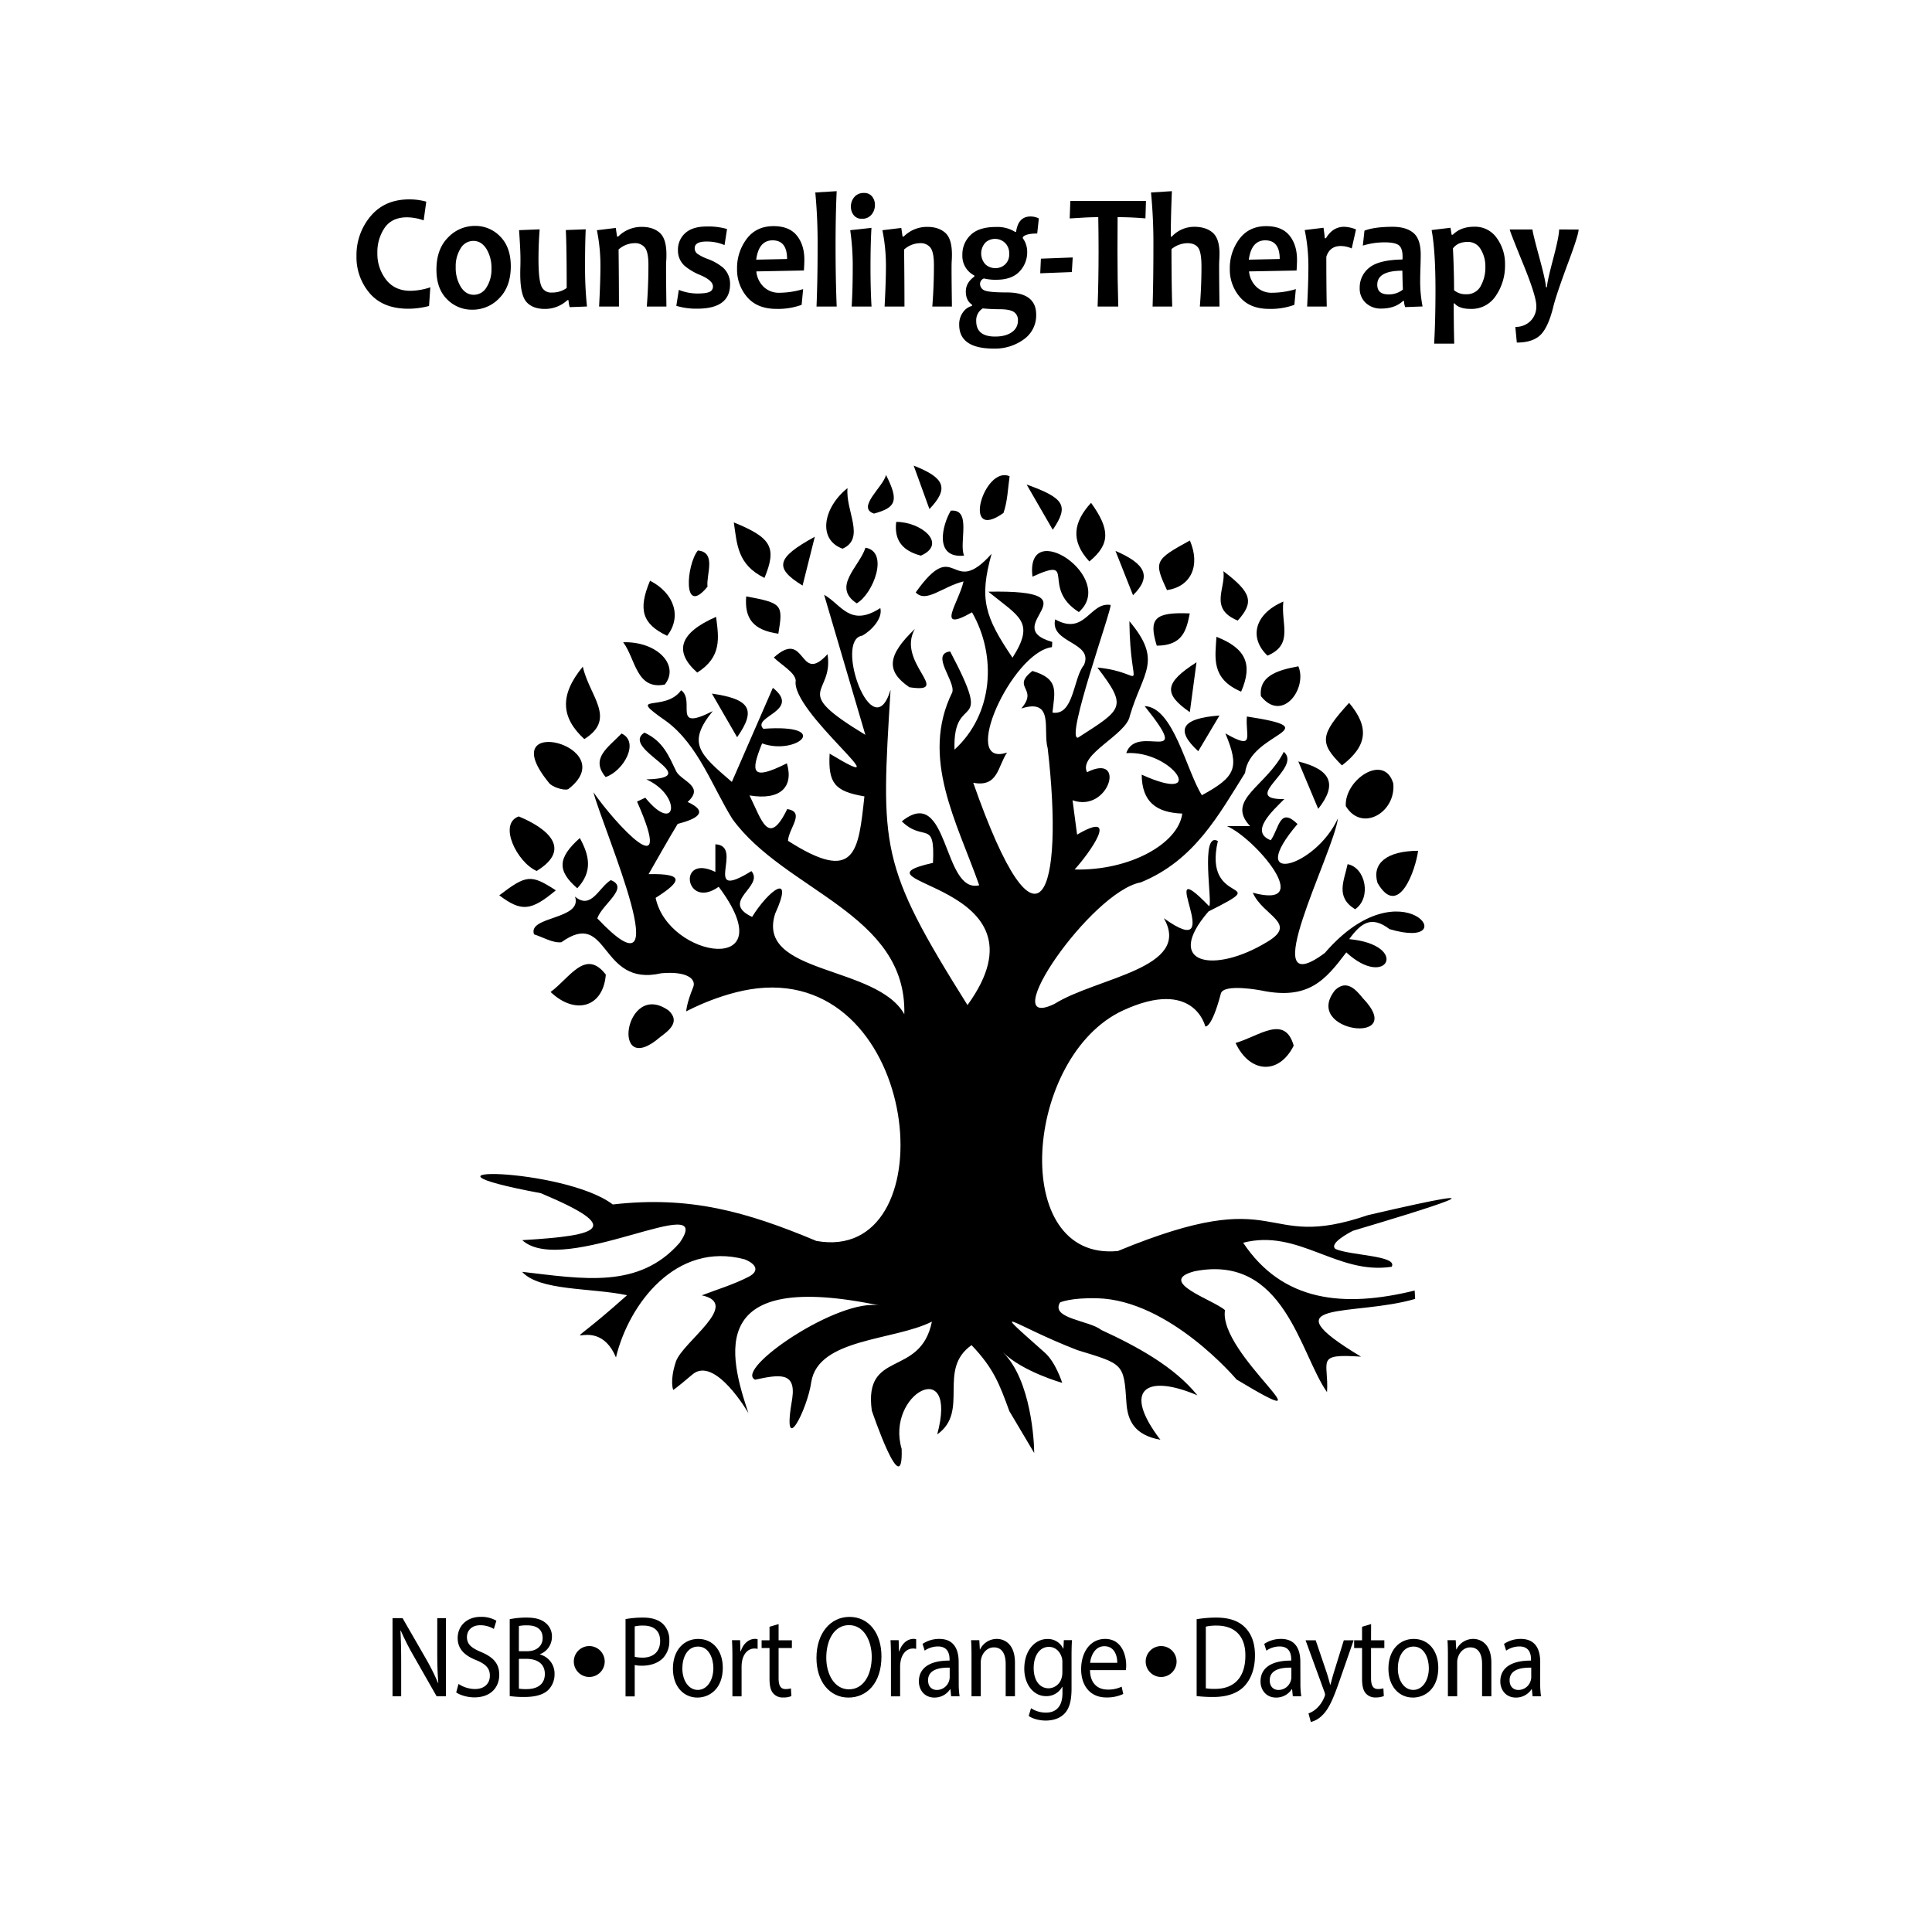 <svg xmlns="http://www.w3.org/2000/svg" viewBox="0 0 1000 1000"><g id="logotype"><circle id="dot2" cx="601" cy="860" r="8"/><circle id="dot1" cx="305" cy="860" r="8"/><g id="tree"><path d="M313.57,504.45c-10.55-13.66-18.6,1.67-28.59,9C297.48,525.39,312.2,521.67,313.57,504.45Z"/><path d="M669.62,541.23c-4.64-16.36-18-4.82-30.09-1.4C646.65,555.24,661.79,556.82,669.62,541.23Z"/><path d="M696.58,417.23c8.2,13.69,26,3.38,24.59-11.64C716.59,389.56,695.76,403.59,696.58,417.23Z"/><path d="M534.41,298.48c23.72-10.84,3.94,5.6,24,18.33C578.34,299.15,530.58,267,534.41,298.48Z"/><path d="M294.08,408.49c29.15-22.31-40-40-10-3.38C285.41,407.22,291.83,409.38,294.08,408.49Z"/><path d="M277.77,450.81c18.75-11.5,5.26-22.23-9.27-28.23C257.68,426.43,267.67,446.4,277.77,450.81Z"/><path d="M302.44,382.55c16.95-10.59,2.63-22.14-.77-37.48C289.49,359.77,290.37,371.46,302.44,382.55Z"/><path d="M698.29,363.79c-15,16.47-15.58,20.66-3.7,32.38C707.9,386,708.81,376.32,698.29,363.79Z"/><path d="M691.06,512.46c-17.5,21.82,38.23,29,14.32,4.17C702,512.5,697.17,506.69,691.06,512.46Z"/><path d="M346.18,523.12c-23-16.61-30.51,36.29-4.39,13.59C346.14,533.49,352.26,528.92,346.18,523.12Z"/><path d="M713,457c10.9,18.89,19.79-7,21-16.63C717.63,440.42,710,447,713,457Z"/><path d="M370.64,319.28c-18.75,8.19-22.17,17.82-9.76,28.84C373.81,340,372,329.92,370.64,319.28Z"/><path d="M344.09,354.33c7.8-9.69-3.54-22.37-21.54-21.91C329,341,329.28,357.26,344.09,354.33Z"/><path d="M345.31,329.09c7.64-9.77,3.83-22-8.85-28.51C330.14,315.55,332.46,323,345.31,329.09Z"/><path d="M615.88,279.76c-18.3,10-18.74,10.94-11.84,25.69C616.48,303.6,621.46,292.79,615.88,279.76Z"/><path d="M642.41,358c6.23-14.32,2.29-22.47-12.78-28.39C629,340.41,626.7,351.27,642.41,358Z"/><path d="M395.69,299.13c6.52-15.74,3.64-20.8-15.87-28.73C381.5,281.51,381.54,292.23,395.69,299.13Z"/><path d="M436.13,284c12-5.39,1.4-19.59,2.55-31.37C425.94,262.82,423.13,279.38,436.13,284Z"/><path d="M564.73,260.26c-9,9.82-10.9,19.51-.88,30.36C574.63,281.71,574.73,274.16,564.73,260.26Z"/><path d="M652.62,360.31c11.13,14,24.22-4,19.42-15.42C660.22,347,651.6,350.35,652.62,360.31Z"/><path d="M443.45,312.29c8.59-5,16.88-26.71,4.52-28.81C444.82,293.35,430.41,303.75,443.45,312.29Z"/><path d="M656.06,339.36c13.74-5.82,6.83-16.47,8.2-28C648.86,318,646.61,330.47,656.06,339.36Z"/><path d="M470.69,355.71c22.85,3.48-7-12.84,2.85-30.17C459,339.39,458.65,347.5,470.69,355.71Z"/><path d="M287.69,460.83c-12.89-8.35-15.15-8.13-29.27,2.59C269.85,472,274.78,471.63,287.69,460.83Z"/><path d="M519.4,265.51c2.12-6.08,2.26-12.62,3.17-19C509.36,240.68,497.28,281.28,519.4,265.51Z"/><path d="M402.87,328c2.56-15.19,2-15.82-16.64-19.32C385.29,320.4,390,326.15,402.87,328Z"/><path d="M640.64,321.21c8.55-9.47,7.31-14.47-7.44-25.57C634.7,304.29,625.52,315,640.64,321.21Z"/><path d="M615.83,317.5c-18.21-.76-21.44,2.63-17.09,16.7C612.06,334.14,614.06,326.42,615.83,317.5Z"/><path d="M298.8,459.77c8.09-8.68,6.27-17,1.31-26C288.68,444,288.23,450.63,298.8,459.77Z"/><path d="M313.47,402.2c9.27-3.1,17.74-18.13,8.26-22.54C314.72,386.93,305.4,392.58,313.47,402.2Z"/><path d="M415.41,303.09c2.2-8.81,3.95-15.78,6.34-25.28C401.94,288.66,400.44,293.91,415.41,303.09Z"/><path d="M476.66,287.6c13.92-6.19.07-17.52-12.78-17.47C462.69,279.71,467.24,285.16,476.66,287.6Z"/><path d="M697.52,447.29c-1.81,8.64-6.45,17,3.9,23.34C710,464.69,706.83,449.05,697.52,447.29Z"/><path d="M366.21,303.65c-.8-6,4.84-17.85-5-18.71C355.26,292.23,353.11,319.66,366.21,303.65Z"/><path d="M620.2,388.84l11-18.49C611.41,371.81,608.23,377.83,620.2,388.84Z"/><path d="M368.47,359l13.06,22.59C391.65,367.19,388.17,361.86,368.47,359Z"/><path d="M531.38,250.79l13.53,23.42C553.41,261.74,551,257.82,531.38,250.79Z"/><path d="M615.85,368.61l3.46-25.81C602.78,353.35,602,359.06,615.85,368.61Z"/><path d="M682.3,418.66c10.23-12.87,6.46-20.4-10.3-24.53Z"/><path d="M499,287.59c-2.8-6.67,4.15-24.33-6.87-23.27C487.7,271.74,483.34,289.16,499,287.59Z"/><path d="M577.37,285.16l9.08,22.92C596.2,298.52,593.09,291.89,577.37,285.16Z"/><path d="M458.59,245.83c-1.32,6.1-15.51,16.92-6.21,20C463.73,262.71,465.45,259.35,458.59,245.83Z"/><path d="M472.92,241l8.15,22.49C491.34,252.75,489.05,247.31,472.92,241Z"/><path d="M623.84,531.27s-5.73-25.23-42.45-8.33C530,546.59,522,653.06,578.63,647.52c87-36,72.69.8,129.36-18.55,82-19.12,29.24-2.91-7.75,8.09-.88.45-12.88,6.54-8.92,9.44,7.76,3.39,32.45,3.38,29,9.18C692,660,672.15,635.82,643.46,643.24c20.36,30.52,51.82,33.81,88.77,24.75l.25,4.32c-31.8,9.33-77.61.12-28,29.9-24.12-1.67-16.58,2.18-17.61,18.37-14.07-19.9-22.06-71.73-68.58-62.58-20.17,5.3,9.72,14.75,15.76,20.12-3.63,22.76,59,67.73,6,35.91,0,0-34.62-41.16-72.18-42.06-13.86-.34-19.2,2.16-19.2,2.16-5,8.4,15.08,9.27,21.31,14.23,18.79,8.65,37.94,19.14,49.79,33.86-26.44-11.27-39.2-3.22-19.16,23-13.51-2.43-17-10-17.58-19.25-1.31-20.37-1.56-19.87-25.38-27.15-34-13.15-47.35-25.83-16.79,1.37,5.61,5,8.94,15.57,8.94,15.57s-20.39-5.69-30.69-15.82c14.71,14.46,16.19,46.68,16.19,52.12l-12.86-21.65c-5.13-14-8-22-19.56-34.17-18,12.65-.83,34.23-17.78,46.21,11.12-41.35-26.85-21.07-18.41,7.51.93,28.63-15.46-19.88-15.46-19.88-4.3-31.87,25.13-16.73,31.12-46-19.86,9.94-58.69,8.53-62.43,31.17-1.95,14.29-15.59,41.11-9.86,8.6,2.06-14.07-7-12.32-19.25-9.73-11.09-5.34,43.65-42.78,64.79-38.33-90-18.95-78.39,25.34-68.22,55.64,0,0-17.3-29.94-29-20-8.8,7.49-9.94,8-9.94,8s-1.93-4.74,1.4-14.65c3.45-10.25,34.15-29.87,13.41-34.32,7.44-2.87,16.4-5.55,24.28-9.62,5.7-3,3.89-6.61-2.08-9-35.42-9.5-60,23.12-66.63,50.76-11.27-27-38.36,7.21,5.74-32.2-18.66-3.93-45.31-2.13-54.31-12.1,31.69,3.66,60.51,9,81.55-15.07,19.56-28.27-60.1,18.26-81.5-1.33,40.93-2.42,52.49-6.33,9.59-24.31-78.29-14.61,12-13.44,37.28,5.84,39.71-4.55,69,3.63,105.35,18.87,66.89,12.05,55.76-135.3-26.41-131.07-20.31,1-40.93,12.26-40.93,12.26s.1-4,3.61-12.51c1.63-3.95-2.7-8.47-16.55-7.22-32.32,7.42-26.66-33.95-51.68-16.06-4.37.53-9.41-2.58-14.16-4.09-3.37-9.56,25.34-7.48,21.21-19.54,8.4,7.05,12.31-4.73,18.54-8.53,9.85,3.93-4.44,12.37-7,19.8,43.71,46.15,3.31-45.24-2-65.27,11.13,16.09,42.94,50.76,22.57,4.82l4.28-2c16,19.63,19.24-1,.54-9.49,31.51-.72-14.07-15.72-1-24.2,9.89,4.52,12.69,12.33,16.58,20.26,3,5,14.65,7.64,5.77,15.64,11.64,5.3,4.31,8.91-5.14,11.36-5.05,8.36-9.8,16.83-15.05,26,18.5-.38,17.45,3.54,3.64,12.27C346,496.38,406.7,505.35,372,459c-17.38,12.32-21.7-17.42-1.73-7.69V437c15.37.71-7.83,30.26,18.67,13.88,6.79,8.07-16.61,15.69.34,23.71,8.5-13.78,22.07-23.94,11.92-1.63-10.06,31.6,52.58,26.42,66.87,52,1.33-52.23-61.88-63.68-89-101.08-10.25-16.47-17.67-38.31-34.1-50.5-21.94-15.22-.84-4.32,7.59-16.11,7.63,5.57-5.24,21.82,16.35,10.8-13.41,16.54-7.13,22.06,9.89,36.65,7.59-17.42,14.06-32.27,21.23-48.7,15,11.89-11.2,14.88-4.93,21.2,36.14-2.61,17.23,14-.65,7.57-6.07,15-5.67,19.57,12.84,10.3,3.67,12.44-3.59,19.28-19.35,16.62,6.27,12.55,9.77,27.11,19.52,7.07,9.58,1.49.74,9.9.4,16.42,35.05,22.42,36.44,5.64,39.55-23-15.35-2.62-18.84-6.76-18-22.12,40.71,24.55-20.37-21.6-17.54-37.88-.43-4.22-7.44-8-11.34-11.87,17-15.36,12.78,14.65,27.8-1.72,3.32,21.72-20.11,17.71,19.57,41.74-7.6-25.83-14.31-48.63-21.34-72.5,9,5.09,13.43,17,29.09,6.89,1.39,5.34-4.68,11.72-9.35,14.28-14.78,2,5.44,58.76,14.65,28-5,81.83-6,90.16,39.82,163.21,46.26-63.86-65.38-62.86-17.86-73.62,1.1-22.95-4.73-10.38-16.15-21.48,24.56-19.78,20.93,37.69,40.07,33.08-11.43-32.55-30.7-66-13.93-99.9,1.69-5.78-11.48-19.81-1.12-21.13,23.39,44.27,1.23,19.6,2.27,50.82,20.08-18.31,22-48.45,9.06-71.07-19.36,11-6.85-5-4.39-16-11,2.73-19.32,11.4-24.75,5.71,21.37-30.1,17.82,4,39.28-20-6.53,23.37-3.56,32.56,10.82,53.78,11.85-18.62,3.6-21.06-12.52-34.16,58.52-1.11,4.05,17.75,33.09,26-.13,1.4,0,2.64-.29,2.72-20.68,2.87-47.89,62.78-23.11,54.54-4.89,7.25-4.61,18.09-17.49,15.64,34.24,97.66,47.2,56.61,38.52-17.89-2.6-9,3.71-26.14-13.66-20.55,9.17-10.64-5.45-10.64,5.74-19.44,13.77,4.07,11.67,10.24,10.39,21.55,11.16,1.81,10.71-18,16.33-24.64,5.15-12-17.79-11.21-14.93-23.6,15.57,8.68,17.86-9.18,28.66-7.47C576,314.15,551,383.31,558,381.79c23.09-14.85,25.8-15.61,10-36.27,27.15,2.58,17,16.46,16.57-24,17.45,20.74,6.93,26.26.23,49-1.75,9.88-26.81,19.91-22.16,29.18,20.54-10.33,11.38,21.22-7.49,14.52.76,5.77,1.48,11.22,2.35,17.78,22.71-13.28,6.5,9.52-1.28,18.05,28.48.72,53.71-13.34,55.72-28.94-13.63-.51-20.88-6.2-21-20.15,34.94,15.88,16-12.63-8-11.15,5.48-16.05,35.66,8.28,9.52-24.33C607.4,366,614,398.81,622.1,411.6c17.68-9.62,19.54-14.27,12.15-32,15.77,9,10.22,1.3,11.14-8.74,43.84,6.75,1.51,7.86-.95,29.21-13.45,21.37-26.07,45.27-53.94,56.63-25.81,4.76-76.08,78.07-44.73,62.93,21.75-13.67,71.58-18.35,56.63-44.36,34.79,25-6.56-37.17,23.44-6.22,1.94-1.27-4.82-39,4.53-33.74-8.15,34.82,30.36,18.76-4.86,36.47-23.73,27.49,3,32.48,30.37,15.75,16.29-9.66-2.2-13.41-7.44-25.46,32.88,8.94,1.15-28.27-13.39-34.48h12c-12.92-13.68,8.54-20.56,17.44-38.45,9.88,8.44-23.46,24.84.27,24.46-5.86,5.93-18.31,16.94-7,21.31,4.42-6.36,4.55-17.44,13.84-8.4-27.74,32.51,9.14,22.73,20.9-2.9-2.22,18-44,97.23-6.8,69.67,40.41-46.92,73.38-.54,33.53-12.36-9.39-7.14-14.73-3.26-20.88,5.17,31.57,3,19.6,26.4-1.51,6.86-10.85,14.35-19.56,24.86-44.16,19.69,0,0-19.35-3.72-20.76,1.61C627.05,532.71,623.84,531.27,623.84,531.27Z"/></g><path d="M226.32,854.48c0,6.3.11,11.22.55,16.62l-.11.06A118.86,118.86,0,0,0,220.15,858l-11.79-20.46h-5.19V878h4.48V860.72c0-6.72-.11-11.58-.38-16.68l.16-.06a132.43,132.43,0,0,0,6.88,13.5L226,878h4.81V837.56h-4.48Z"/><path d="M249,855.08c-5.07-2.16-7.31-4-7.31-7.8,0-2.76,1.91-6.06,6.93-6.06a13.65,13.65,0,0,1,7,1.92l1.31-4.26a15.52,15.52,0,0,0-8.13-2c-7.16,0-11.91,4.68-11.91,11,0,5.7,3.72,9.12,9.72,11.46,5,2.1,6.94,4.26,6.94,8,0,4.08-2.84,6.9-7.7,6.9a15.73,15.73,0,0,1-8.52-2.64l-1.2,4.38c2,1.44,5.84,2.58,9.39,2.58,8.68,0,12.89-5.4,12.89-11.64C258.43,861,255.26,857.72,249,855.08Z"/><path d="M279.45,856.34v-.12a9.53,9.53,0,0,0,6.22-8.88,8.81,8.81,0,0,0-3.06-7.14c-2.29-2-5.35-2.94-10.1-2.94a42,42,0,0,0-8.68.84v39.78a50.62,50.62,0,0,0,7.37.48c6,0,10.16-1.2,12.72-3.78a11.42,11.42,0,0,0,3.11-8.1A10.18,10.18,0,0,0,279.45,856.34Zm-10.87-14.7a18.66,18.66,0,0,1,4.21-.36c4.8,0,8.08,1.86,8.08,6.6,0,3.9-2.95,6.78-8,6.78h-4.31Zm4,32.64a23.14,23.14,0,0,1-4-.24V858.62h3.93c5.19,0,9.5,2.28,9.5,7.8C282,872.3,277.48,874.28,272.57,874.28Z"/><path d="M332.9,837.26a50.23,50.23,0,0,0-9.12.78v40h4.75V861.8a14.9,14.9,0,0,0,3.82.36c4.64,0,8.74-1.5,11.25-4.44a12.59,12.59,0,0,0,2.84-8.64,11.4,11.4,0,0,0-3.22-8.46C341,838.46,337.59,837.26,332.9,837.26Zm-.44,20.7a14.57,14.57,0,0,1-3.93-.42V841.82a18.2,18.2,0,0,1,4.48-.42c5.24,0,8.68,2.58,8.68,7.92C341.69,854.9,338.19,858,332.46,858Z"/><path d="M361.4,848.3c-7.32,0-13.1,5.7-13.1,15.42,0,9.18,5.51,14.94,12.66,14.94,6.39,0,13.16-4.68,13.16-15.42C374.12,854.36,369,848.3,361.4,848.3Zm-.22,26.4c-4.69,0-8-4.8-8-11.16,0-5.52,2.46-11.28,8.14-11.28s7.92,6.24,7.92,11.16C369.21,870,365.77,874.7,361.18,874.7Z"/><path d="M383.46,854.66h-.22l-.16-5.7h-4.21c.17,2.7.22,5.64.22,9.06v20h4.75V862.52a16.17,16.17,0,0,1,.22-2.46c.65-4,3.06-6.78,6.44-6.78a6.58,6.58,0,0,1,1.64.18v-5a4.79,4.79,0,0,0-1.37-.18C387.55,848.3,384.66,850.76,383.46,854.66Z"/><path d="M403,840.62l-4.7,1.38v7h-4.09v4h4.09v15.84c0,3.42.49,6,1.86,7.56a6.37,6.37,0,0,0,5.19,2.22,10.75,10.75,0,0,0,4.25-.72l-.21-4a9.8,9.8,0,0,1-2.79.36c-2.67,0-3.6-2-3.6-5.64V853h6.88v-4H403Z"/><path d="M439.69,836.9c-9.82,0-17.09,8.4-17.09,21.24,0,12.24,6.83,20.52,16.55,20.52,9.39,0,17.09-7.38,17.09-21.3C456.24,845.36,449.74,836.9,439.69,836.9Zm-.27,37.5c-7.48,0-11.74-7.74-11.74-16.38,0-8.88,3.93-16.86,11.79-16.86s11.74,8.4,11.74,16.44C451.21,866.78,447,874.4,439.42,874.4Z"/><path d="M465.52,854.66h-.22l-.16-5.7h-4.21c.17,2.7.22,5.64.22,9.06v20h4.75V862.52a16.17,16.17,0,0,1,.22-2.46c.65-4,3.06-6.78,6.44-6.78a6.58,6.58,0,0,1,1.64.18v-5a4.79,4.79,0,0,0-1.37-.18C469.61,848.3,466.72,850.76,465.52,854.66Z"/><path d="M496.2,860.18c0-5.82-2-11.88-10-11.88a15.29,15.29,0,0,0-8.68,2.58l1.09,3.48a12.31,12.31,0,0,1,6.88-2.16c5.4,0,6,4.32,6,6.72v.6c-10.21-.06-15.88,3.78-15.88,10.8,0,4.2,2.73,8.34,8.08,8.34a9.6,9.6,0,0,0,8.08-4.32h.16l.38,3.66h4.37a44.54,44.54,0,0,1-.44-7Zm-4.64,8a6.14,6.14,0,0,1-.27,1.68,6.65,6.65,0,0,1-6.39,4.86c-2.45,0-4.53-1.62-4.53-5,0-5.64,5.95-6.66,11.19-6.54Z"/><path d="M516,848.3a9.62,9.62,0,0,0-8.73,5.46h-.11l-.27-4.8h-4.26c.16,2.4.22,4.86.22,7.86V878h4.8V860.54a8.23,8.23,0,0,1,.33-2.46c.82-2.94,3.27-5.4,6.44-5.4,4.53,0,6.12,3.9,6.12,8.58V878h4.8V860.66C525.36,850.7,519.68,848.3,516,848.3Z"/><path d="M550.42,853.34h-.11a8.7,8.7,0,0,0-8.24-5c-6.06,0-11.9,5.58-11.9,15.42,0,8,4.69,14.16,11.24,14.16a9.26,9.26,0,0,0,8.41-4.86h.11v3.24c0,7.32-3.6,10.14-8.52,10.14a13.92,13.92,0,0,1-7.75-2.28l-1.2,4c2.13,1.56,5.62,2.4,8.79,2.4,3.33,0,7-.84,9.61-3.48s3.77-6.6,3.77-13.26V856.94c0-3.54.1-5.88.21-8h-4.2Zm-.54,12.3a9.79,9.79,0,0,1-.39,2.82,7.12,7.12,0,0,1-6.66,5.4c-5.18,0-7.8-4.74-7.8-10.44,0-6.72,3.27-11,7.86-11,3.49,0,5.84,2.52,6.71,5.58a8.16,8.16,0,0,1,.28,2.4Z"/><path d="M572,848.3c-7.7,0-12.4,6.9-12.4,15.66s4.86,14.64,13,14.64a19.76,19.76,0,0,0,8.79-1.8l-.82-3.78a16,16,0,0,1-7.32,1.5c-4.8,0-9-2.94-9.06-10.08h18.56a20.34,20.34,0,0,0,.17-2.46C582.91,856.64,580.61,848.3,572,848.3Zm-7.75,12.36c.38-3.66,2.51-8.58,7.37-8.58,5.4,0,6.71,5.22,6.66,8.58Z"/><path d="M629.48,837.26a62,62,0,0,0-10.1.84v39.78a69.76,69.76,0,0,0,8.62.48c7.16,0,12.83-2,16.27-5.82s5.3-9.12,5.3-15.72-1.91-11.22-5.19-14.52S636.3,837.26,629.48,837.26Zm-.55,36.9a27.31,27.31,0,0,1-4.8-.3V841.94a24.59,24.59,0,0,1,5.57-.54c10,0,15,6.06,14.9,15.6C644.6,867.92,639.09,874.16,628.93,874.16Z"/><path d="M673.05,860.18c0-5.82-2-11.88-10-11.88a15.32,15.32,0,0,0-8.68,2.58l1.09,3.48a12.34,12.34,0,0,1,6.88-2.16c5.41,0,6,4.32,6,6.72v.6c-10.21-.06-15.89,3.78-15.89,10.8,0,4.2,2.73,8.34,8.08,8.34a9.57,9.57,0,0,0,8.08-4.32h.17l.38,3.66h4.37a44.54,44.54,0,0,1-.44-7Zm-4.64,8a5.8,5.8,0,0,1-.28,1.68,6.64,6.64,0,0,1-6.38,4.86c-2.46,0-4.54-1.62-4.54-5,0-5.64,6-6.66,11.2-6.54Z"/><path d="M690.3,866c-.65,2.1-1.2,4.32-1.69,6.06h-.11c-.44-1.74-1.09-4-1.69-5.94L681,849h-5.24l9.77,26.76a5,5,0,0,1,.33,1.38,4,4,0,0,1-.38,1.26,15.9,15.9,0,0,1-4,5.88,12.36,12.36,0,0,1-4.21,2.58l1.21,4.44a12.63,12.63,0,0,0,5.89-3.42c3.28-3.12,5.62-8.22,9.06-18.18l7.21-20.7h-5.08Z"/><path d="M709.68,840.62,705,842v7h-4.1v4H705v15.84c0,3.42.49,6,1.86,7.56A6.34,6.34,0,0,0,712,878.6a10.81,10.81,0,0,0,4.26-.72l-.22-4a9.77,9.77,0,0,1-2.78.36c-2.68,0-3.61-2-3.61-5.64V853h6.88v-4h-6.88Z"/><path d="M731.74,848.3c-7.31,0-13.1,5.7-13.1,15.42,0,9.18,5.51,14.94,12.67,14.94,6.38,0,13.15-4.68,13.15-15.42C744.46,854.36,739.33,848.3,731.74,848.3Zm-.22,26.4c-4.69,0-8-4.8-8-11.16,0-5.52,2.46-11.28,8.13-11.28s7.92,6.24,7.92,11.16C739.55,870,736.11,874.7,731.52,874.7Z"/><path d="M762.59,848.3a9.61,9.61,0,0,0-8.73,5.46h-.11l-.28-4.8h-4.25c.16,2.4.21,4.86.21,7.86V878h4.81V860.54a8.23,8.23,0,0,1,.33-2.46c.81-2.94,3.27-5.4,6.44-5.4,4.53,0,6.11,3.9,6.11,8.58V878h4.81V860.66C771.93,850.7,766.25,848.3,762.59,848.3Z"/><path d="M797.21,860.18c0-5.82-2-11.88-10.05-11.88a15.32,15.32,0,0,0-8.68,2.58l1.09,3.48a12.34,12.34,0,0,1,6.88-2.16c5.41,0,6,4.32,6,6.72v.6c-10.21-.06-15.89,3.78-15.89,10.8,0,4.2,2.73,8.34,8.08,8.34a9.57,9.57,0,0,0,8.08-4.32h.16l.39,3.66h4.36a45.88,45.88,0,0,1-.43-7Zm-4.64,8a5.8,5.8,0,0,1-.28,1.68,6.64,6.64,0,0,1-6.38,4.86c-2.46,0-4.54-1.62-4.54-5,0-5.64,6-6.66,11.2-6.54Z"/><path d="M222.08,158.37l.65-9.66a33.51,33.51,0,0,1-10.31,1.81q-8.11,0-12.6-5.79A21.74,21.74,0,0,1,195.33,131a22.33,22.33,0,0,1,3.79-13.13q3.78-5.39,11.54-5.39a25.89,25.89,0,0,1,8.63,1.59l1.34-9.7a32.53,32.53,0,0,0-8.83-1.17q-12.68,0-20,8.73a31.1,31.1,0,0,0-7.28,20.54,28.55,28.55,0,0,0,6.86,19.33q6.86,8,20,8A42,42,0,0,0,222.08,158.37Z"/><path d="M258.9,122.41a17.72,17.72,0,0,0-13-5.48,19.07,19.07,0,0,0-14,6q-6,6-6,16.63,0,9.87,5.46,15.31a17.93,17.93,0,0,0,13.11,5.43,19,19,0,0,0,14-6q5.91-6,5.92-16.54Q264.35,127.89,258.9,122.41Zm-7.07,26.3a7.62,7.62,0,0,1-6.59,3.87q-4.17,0-6.76-4.14a18.87,18.87,0,0,1-2.6-10.22,17.23,17.23,0,0,1,2.54-9.66,7.62,7.62,0,0,1,6.59-3.87c2.78,0,5,1.38,6.77,4.14a18.91,18.91,0,0,1,2.6,10.23A17.14,17.14,0,0,1,251.83,148.71Z"/><path d="M303.17,118.69l-10.31.38q.45,7.89.46,30a12.81,12.81,0,0,1-7.72,2.35,5.36,5.36,0,0,1-5.49-3.57q-1.39-3.57-1.39-13.85,0-7.23.61-15.29l-10.66.42q.72,10.2.72,14.87c0,1.17,0,2.54-.05,4.11s-.06,2.79-.06,3.65q0,10.88,3.19,14.51t9.5,3.63a16.89,16.89,0,0,0,11.69-4.53h.61a14.54,14.54,0,0,0,.61,3.61l8.94-.34a190.65,190.65,0,0,1-1-19.35Q302.79,126.63,303.17,118.69Z"/><path d="M328.43,125.87a6.34,6.34,0,0,1,5.41,2.35q1.79,2.35,1.78,8.95,0,10.88-.84,21.5h10.16q-.19-13.9-.19-19.57c0-1.43,0-2.82.1-4.18s.09-2.44.09-3.25q0-8.19-3.53-11.24t-9.42-3a17,17,0,0,0-12,5h-.61l-.65-4.45-9.78,1.18A91.76,91.76,0,0,1,310.78,138q0,7.52-.69,20.66h10.28q0-13.15-.19-29.52A12.62,12.62,0,0,1,328.43,125.87Z"/><path d="M366.19,134a23.33,23.33,0,0,1-5.31-2.71,3.49,3.49,0,0,1-1.3-2.84q0-3.43,6.11-3.44a23.51,23.51,0,0,1,9.33,1.85l1.3-8.32a34.78,34.78,0,0,0-10.63-1.3q-7.21,0-11,3.4a11.52,11.52,0,0,0-3.78,9,10.55,10.55,0,0,0,3.51,8,30.17,30.17,0,0,0,8.18,4.79q6.42,2.78,6.42,5.83a2.89,2.89,0,0,1-1.78,2.82q-1.77.84-6.36.84a25.75,25.75,0,0,1-9.52-1.89l-1.3,8.27a35.84,35.84,0,0,0,10.82,1.47q17,0,17-12.6a11.25,11.25,0,0,0-3.6-8.61A26.66,26.66,0,0,0,366.19,134Z"/><path d="M400.35,117.05q-8.87,0-13.85,6.57a25,25,0,0,0-5,15.52,21.7,21.7,0,0,0,5.25,14.66q5.25,6.07,15.11,6.08a35.47,35.47,0,0,0,13.07-2.1l.77-8.14a43.5,43.5,0,0,1-12.19,1.89,11.3,11.3,0,0,1-8.33-3.15,12.78,12.78,0,0,1-3.71-7.9L416.1,140c.15-2.29.23-4.16.23-5.58q0-7.73-3.94-12.56T400.35,117.05Zm-8.94,17.35q1.33-10,8.49-10,7.49,0,7.49,9.66Z"/><path d="M422.63,158.67h10.44q-.58-14.32-.58-31.2,0-16.64.58-28.52L422,99.63a276.56,276.56,0,0,1,1.19,27.84Q423.21,144.26,422.63,158.67Z"/><path d="M446.14,113.23a6.05,6.05,0,0,0,4.94-2.14,7.56,7.56,0,0,0,1.78-5,6.8,6.8,0,0,0-1.47-4.39,5.08,5.08,0,0,0-4.18-1.82,6.18,6.18,0,0,0-5,2.1,7.4,7.4,0,0,0-1.78,5,6.83,6.83,0,0,0,1.51,4.45A5.09,5.09,0,0,0,446.14,113.23Z"/><path d="M440.82,158.67H451.1q-.53-9.16-.53-19.95,0-12.65.5-20.79l-11,1.22a129,129,0,0,1,1.3,19.57Q441.36,150,440.82,158.67Z"/><path d="M468.15,158.67q0-13.15-.19-29.52a12.62,12.62,0,0,1,8.25-3.28,6.35,6.35,0,0,1,5.41,2.35c1.18,1.57,1.78,4.55,1.78,8.95q0,10.88-.84,21.5h10.16q-.2-13.9-.19-19.57c0-1.43,0-2.82.09-4.18s.1-2.44.1-3.25q0-8.19-3.53-11.24t-9.42-3a17,17,0,0,0-12,5h-.61l-.65-4.45-9.78,1.18A92.45,92.45,0,0,1,458.56,138q0,7.52-.69,20.66Z"/><path d="M536.32,162.82q0-11.46-15.32-11.46-8.87,0-11.29-1a3.62,3.62,0,0,1-2.43-3.59,3,3,0,0,1,2-2.64,25.52,25.52,0,0,0,6.39.67q8,0,12-4.24a14.35,14.35,0,0,0,4-10.25,11.83,11.83,0,0,0-2.26-7v-.55c1-1.26,3.48-1.89,7.45-1.89l.84-7.81a9.39,9.39,0,0,0-4.35-1q-6.31,0-7.42,7.94h-.53a17.48,17.48,0,0,0-9.86-2.52q-8.91,0-13.16,4.16a13.8,13.8,0,0,0-4.26,10.33,11.3,11.3,0,0,0,6.19,10.62v.59q-4.39,3.1-4.4,7.73t3.21,6.8v.63a8,8,0,0,0-4.64,3.25,10.47,10.47,0,0,0-2,6.49q0,12.35,17.89,12.35a25.29,25.29,0,0,0,15.51-4.75A15.14,15.14,0,0,0,536.32,162.82Zm-26.27-37.26a7.32,7.32,0,0,1,5-1.91,7.4,7.4,0,0,1,5.08,2,7.32,7.32,0,0,1,2.21,5.75,6.89,6.89,0,0,1-2.16,5.52,7.29,7.29,0,0,1-4.94,1.87,7.57,7.57,0,0,1-5.16-1.93,8.35,8.35,0,0,1-.06-11.27Zm13.66,46.38q-3.16,2.26-8.63,2.26-9.8,0-9.79-8.06a7.25,7.25,0,0,1,3.37-6.51q4.35.42,8.63.42c3.52,0,6,.46,7.43,1.39a4.93,4.93,0,0,1,2.16,4.49A7,7,0,0,1,523.71,171.94Z"/><polygon points="538.42 141.45 554.78 140.82 555.24 133.26 538.77 133.89 538.42 141.45"/><path d="M553.67,113.06q9.41-.66,14.79-.67.15,8.1.16,17.68,0,15.24-.5,28.6h10.7q-.42-13.48-.42-28.6,0-9.73.07-17.68,6.76,0,14.41.63l.27-9H554Z"/><path d="M620.17,128.2q1.71,2.33,1.71,9.81,0,10-.84,20.66h10.17q-.19-13.9-.19-20.92c0-.53,0-1.61.09-3.25s.1-2.72.1-3.25q0-7.73-3.5-10.8t-9.65-3.06a15.83,15.83,0,0,0-11.54,5.08H606q0-10,.57-23.52l-10.81.68A270,270,0,0,1,597,127.47q0,18.18-.42,31.2h10.16q-.37-11.89-.38-29.73a13.35,13.35,0,0,1,8.18-3.07Q618.44,125.87,620.17,128.2Z"/><path d="M656.89,159.88a35.51,35.51,0,0,0,13.07-2.1l.76-8.14a43.44,43.44,0,0,1-12.19,1.89,11.31,11.31,0,0,1-8.33-3.15,12.77,12.77,0,0,1-3.7-7.9l24.6-.46c.16-2.29.23-4.16.23-5.58q0-7.73-3.93-12.56t-12-4.83q-8.86,0-13.85,6.57a24.94,24.94,0,0,0-5,15.52,21.66,21.66,0,0,0,5.26,14.66Q647,159.88,656.89,159.88Zm-2-35.48q7.49,0,7.49,9.66l-16,.34Q647.75,124.4,654.9,124.4Z"/><path d="M676.57,158.67h10.16q-.22-9-.23-25.79,1.8-5.53,7.42-5.54a14,14,0,0,1,5.73,1.26l2.22-9.83a16.9,16.9,0,0,0-6.19-1.38q-5.85,0-9.37,5.92h-.61c0-.53-.21-2.34-.65-5.42l-9.74,1.18A90.69,90.69,0,0,1,677.22,138Q677.22,146,676.57,158.67Z"/><path d="M708.69,138.59a13,13,0,0,0-4.91,10.46,10.07,10.07,0,0,0,3.15,7.75,11.25,11.25,0,0,0,7.93,2.92q7.15,0,11.35-3.95h.5a9.8,9.8,0,0,0,.61,3.19l9-.34a67.58,67.58,0,0,1-1.23-14.23q0-1.56.14-6.22t.13-6.42q0-8-3.76-11.17t-10.68-3.19q-9.48,0-14.68,2l-.84,7.73a38.43,38.43,0,0,1,11.28-1.68q5.31,0,7.29,1.45c1.33,1,2,3,2,6,0,.45,0,.93-.07,1.43Q713.6,134.52,708.69,138.59Zm17.44,11.3a11.47,11.47,0,0,1-7.52,2.48c-3.82,0-5.74-1.67-5.74-5q0-7.26,13-7.26Q725.91,144.22,726.13,149.89Z"/><path d="M774.7,123.16a13.64,13.64,0,0,0-11.61-5.81q-7,0-11.12,4.15h-.61l-.58-3.61L741,119.07q2,10.67,2,31,0,15.75-.69,27.8h10.39q-.26-10.55-.26-20.83h.45c1.53,1.9,4.34,2.85,8.41,2.85a14.92,14.92,0,0,0,13-6.88A27.6,27.6,0,0,0,779,137,22.67,22.67,0,0,0,774.7,123.16Zm-8.33,25a8.15,8.15,0,0,1-7.52,4.13,9.2,9.2,0,0,1-6.23-2.06q0-9.83-.58-21.62c1.63-2.27,4.21-3.4,7.72-3.4a7.47,7.47,0,0,1,6.65,3.82,16.69,16.69,0,0,1,2.41,9.11A19.38,19.38,0,0,1,766.37,148.11Z"/><path d="M807,118.77q0,3.54-3.15,15.48t-3.15,14.38h-.54q0-2.85-3.47-15.62t-3.48-14.24H781.43q0,.81,6.88,17.66t6.88,21.86a10.49,10.49,0,0,1-3.06,7.91,10.73,10.73,0,0,1-7.8,3l.77,8.11q8.1,0,12.15-3.86t6.69-14.49q1.45-6.09,7.68-22.85,5.46-14.56,5.46-17.3Z"/></g></svg>